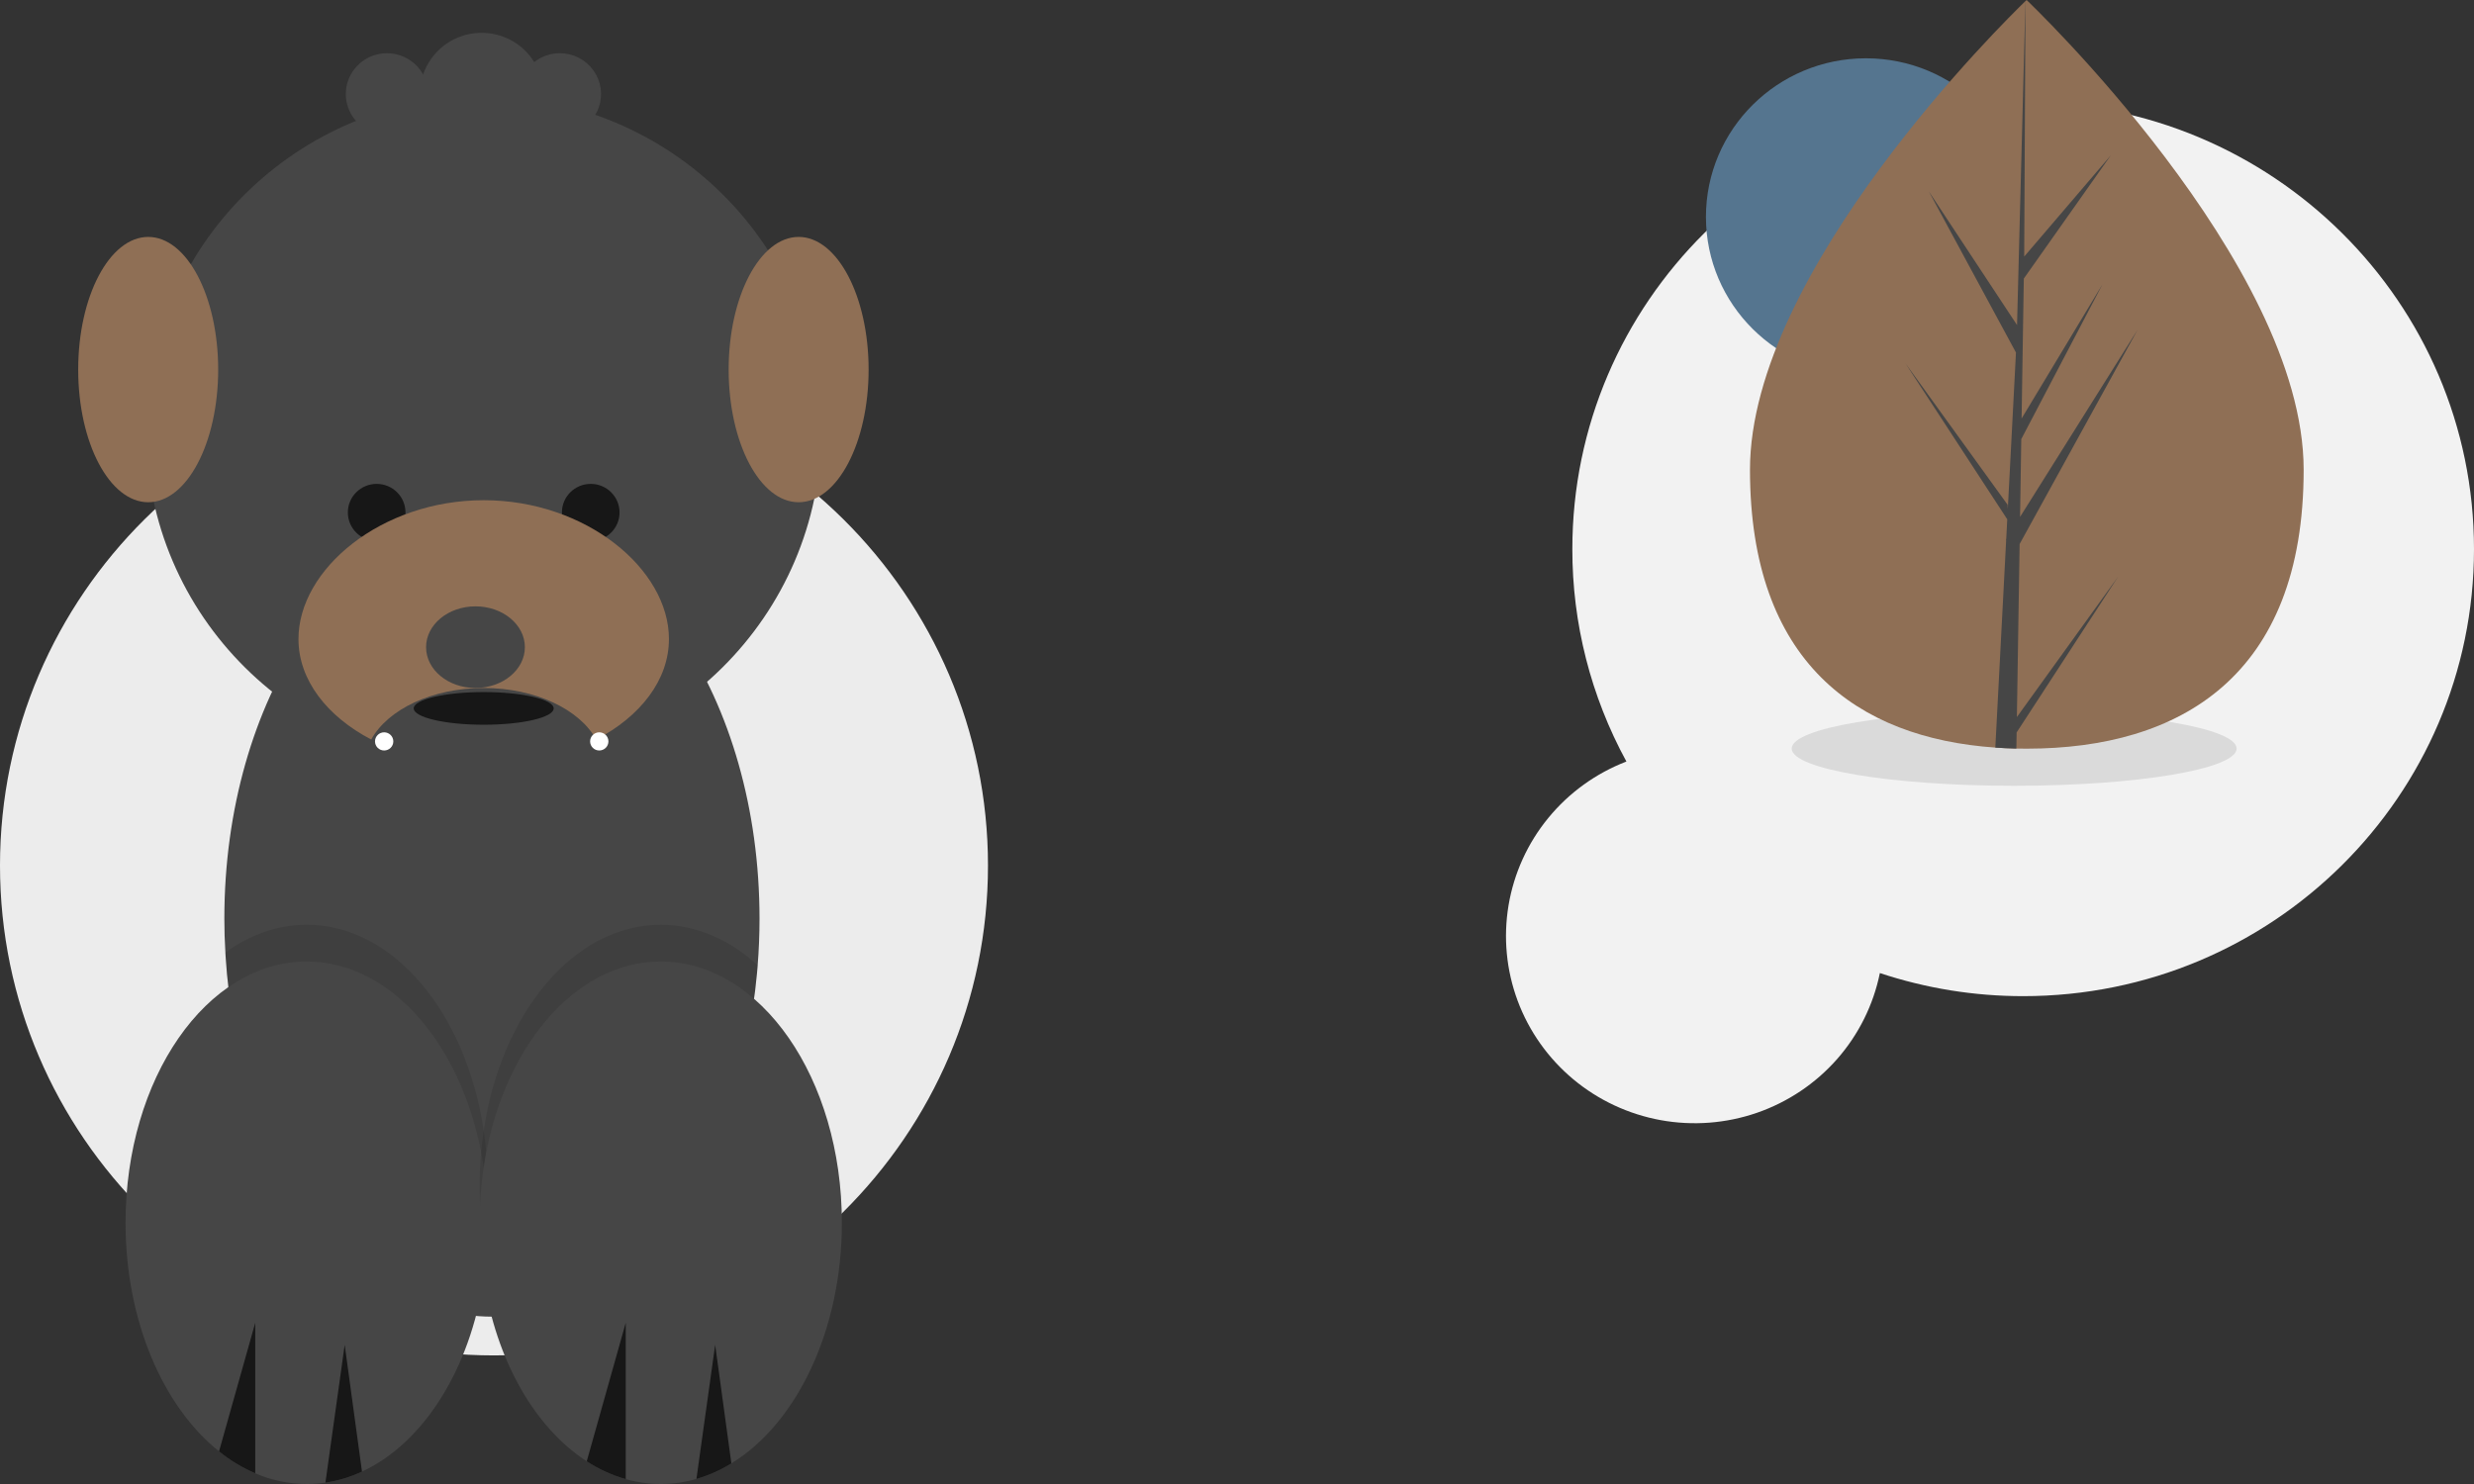 <svg width="95" height="57" viewBox="0 0 95 57" fill="none" xmlns="http://www.w3.org/2000/svg">
<rect x="0" y="0" width="95" height="57" fill="#333333" stroke="none"/>
<path d="M18.969 52.061C29.445 52.061 37.938 43.637 37.938 33.246C37.938 22.855 29.445 14.431 18.969 14.431C8.493 14.431 0 22.855 0 33.246C0 43.637 8.493 52.061 18.969 52.061Z" fill="#ECECEC"/>
<path d="M29.165 35.284C29.165 35.891 29.141 36.489 29.094 37.076C29.088 37.172 29.08 37.268 29.07 37.363C28.409 44.607 24.337 50.236 19.341 50.556H19.339C19.284 50.56 19.228 50.564 19.173 50.565C19.078 50.57 18.985 50.572 18.89 50.572C18.556 50.572 18.222 50.548 17.891 50.499C17.872 50.496 17.853 50.493 17.834 50.49C12.976 49.753 9.119 43.981 8.663 36.736C8.659 36.686 8.656 36.636 8.655 36.586C8.628 36.156 8.615 35.722 8.615 35.284C8.615 26.841 13.215 19.997 18.89 19.997C24.565 19.997 29.165 26.841 29.165 35.284Z" fill="#464646"/>
<path d="M18.574 29.405C25.733 29.405 31.536 23.648 31.536 16.548C31.536 9.447 25.733 3.691 18.574 3.691C11.415 3.691 5.612 9.447 5.612 16.548C5.612 23.648 11.415 29.405 18.574 29.405Z" fill="#464646"/>
<path d="M18.574 27.837C20.058 27.837 21.261 27.556 21.261 27.209C21.261 26.863 20.058 26.582 18.574 26.582C17.09 26.582 15.887 26.863 15.887 27.209C15.887 27.556 17.09 27.837 18.574 27.837Z" fill="#171717"/>
<path d="M14.464 20.781C15.075 20.781 15.57 20.29 15.57 19.683C15.57 19.077 15.075 18.586 14.464 18.586C13.853 18.586 13.357 19.077 13.357 19.683C13.357 20.29 13.853 20.781 14.464 20.781Z" fill="#171717"/>
<path d="M22.684 20.781C23.295 20.781 23.79 20.29 23.79 19.683C23.79 19.077 23.295 18.586 22.684 18.586C22.073 18.586 21.577 19.077 21.577 19.683C21.577 20.29 22.073 20.781 22.684 20.781Z" fill="#171717"/>
<path opacity="0.1" d="M18.732 45.554C18.733 46.269 18.68 46.983 18.574 47.69C18.434 48.648 18.186 49.587 17.834 50.49C12.976 49.753 9.119 43.981 8.663 36.736C8.659 36.686 8.656 36.636 8.655 36.586C9.594 35.904 10.654 35.519 11.777 35.519C15.111 35.519 17.896 38.903 18.574 43.42C18.68 44.127 18.733 44.84 18.732 45.554Z" fill="black"/>
<path d="M18.732 46.965C18.733 47.68 18.68 48.394 18.574 49.101C18.046 52.613 16.244 55.441 13.9 56.523C13.455 56.731 12.982 56.874 12.496 56.947C12.258 56.983 12.017 57.001 11.777 57C11.096 56.999 10.424 56.859 9.801 56.588C9.3 56.373 8.833 56.09 8.411 55.747C6.271 54.038 4.821 50.746 4.821 46.965C4.821 41.423 7.935 36.931 11.777 36.931C15.111 36.931 17.896 40.314 18.574 44.831C18.68 45.538 18.733 46.251 18.732 46.965Z" fill="#464646"/>
<path opacity="0.1" d="M29.094 37.077C29.088 37.172 29.08 37.268 29.07 37.363C28.41 44.607 24.337 50.236 19.341 50.556H19.339C18.975 49.633 18.718 48.671 18.574 47.69C18.363 46.274 18.363 44.836 18.574 43.42C19.252 38.903 22.037 35.52 25.371 35.52C26.74 35.52 28.017 36.09 29.094 37.077Z" fill="black"/>
<path d="M32.327 46.965C32.327 51.12 30.577 54.684 28.084 56.208C27.666 56.467 27.215 56.667 26.743 56.804C25.857 57.063 24.915 57.065 24.028 56.812C23.497 56.66 22.992 56.43 22.531 56.128C20.54 54.843 19.047 52.246 18.574 49.101C18.363 47.685 18.363 46.247 18.574 44.831C19.252 40.314 22.037 36.931 25.371 36.931C29.212 36.931 32.327 41.423 32.327 46.965Z" fill="#464646"/>
<path d="M18.574 19.213C14.645 19.213 11.461 21.86 11.461 24.544C11.461 26.118 12.557 27.517 14.255 28.405C14.887 27.252 16.582 26.426 18.574 26.426C20.566 26.426 22.261 27.252 22.893 28.405C24.591 27.517 25.687 26.118 25.687 24.544C25.687 21.86 22.503 19.213 18.574 19.213Z" fill="#8F6F55"/>
<path d="M18.258 26.425C19.305 26.425 20.155 25.724 20.155 24.858C20.155 23.992 19.305 23.29 18.258 23.29C17.21 23.29 16.361 23.992 16.361 24.858C16.361 25.724 17.21 26.425 18.258 26.425Z" fill="#464646"/>
<path d="M5.691 19.291C7.175 19.291 8.378 17.01 8.378 14.196C8.378 11.381 7.175 9.1 5.691 9.1C4.207 9.1 3.003 11.381 3.003 14.196C3.003 17.01 4.207 19.291 5.691 19.291Z" fill="#8F6F55"/>
<path d="M30.667 19.291C32.151 19.291 33.354 17.01 33.354 14.196C33.354 11.381 32.151 9.1 30.667 9.1C29.183 9.1 27.98 11.381 27.98 14.196C27.98 17.01 29.183 19.291 30.667 19.291Z" fill="#8F6F55"/>
<path d="M21.498 2.044C21.141 2.044 20.794 2.164 20.515 2.386C20.28 2.004 19.94 1.696 19.535 1.5C19.13 1.303 18.677 1.225 18.228 1.275C17.78 1.325 17.355 1.502 17.005 1.783C16.654 2.065 16.392 2.439 16.248 2.864C16.081 2.557 15.815 2.315 15.493 2.176C15.171 2.036 14.811 2.007 14.47 2.093C14.13 2.178 13.827 2.374 13.612 2.65C13.396 2.925 13.279 3.264 13.279 3.612C13.279 3.961 13.396 4.3 13.612 4.575C13.827 4.85 14.13 5.046 14.47 5.132C14.811 5.218 15.171 5.189 15.493 5.049C15.815 4.909 16.081 4.667 16.248 4.361C16.392 4.785 16.654 5.16 17.005 5.441C17.355 5.723 17.78 5.899 18.228 5.949C18.677 6 19.13 5.922 19.535 5.725C19.94 5.528 20.28 5.221 20.515 4.839C20.713 4.995 20.945 5.101 21.192 5.15C21.44 5.198 21.696 5.187 21.938 5.118C22.18 5.048 22.402 4.922 22.586 4.75C22.769 4.578 22.908 4.365 22.991 4.128C23.074 3.892 23.099 3.639 23.064 3.392C23.028 3.144 22.933 2.908 22.787 2.704C22.641 2.5 22.448 2.334 22.224 2.219C21.999 2.104 21.751 2.044 21.498 2.044Z" fill="#464646"/>
<path d="M9.801 50.807V56.588C9.3 56.373 8.833 56.09 8.411 55.747L9.801 50.807Z" fill="#171717"/>
<path d="M13.9 56.523C13.455 56.731 12.982 56.874 12.496 56.947L13.236 51.655L13.9 56.523Z" fill="#171717"/>
<path d="M24.028 50.807V56.812C23.497 56.66 22.992 56.43 22.531 56.128L24.028 50.807Z" fill="#171717"/>
<path d="M28.084 56.208C27.666 56.466 27.215 56.667 26.743 56.804L27.462 51.655L28.084 56.208Z" fill="#171717"/>
<path d="M14.751 28.826C14.945 28.826 15.103 28.67 15.103 28.477C15.103 28.285 14.945 28.128 14.751 28.128C14.557 28.128 14.4 28.285 14.4 28.477C14.4 28.67 14.557 28.826 14.751 28.826Z" fill="white"/>
<path d="M23.011 28.826C23.206 28.826 23.363 28.67 23.363 28.477C23.363 28.285 23.206 28.128 23.011 28.128C22.817 28.128 22.66 28.285 22.66 28.477C22.66 28.67 22.817 28.826 23.011 28.826Z" fill="white"/>
<path d="M77.689 3.92C68.128 3.92 60.377 11.608 60.377 21.091C60.373 23.939 61.086 26.744 62.453 29.25C61.28 29.702 60.246 30.449 59.453 31.418C58.659 32.386 58.133 33.543 57.927 34.774C57.721 36.006 57.842 37.269 58.277 38.44C58.713 39.611 59.448 40.649 60.411 41.453C61.373 42.257 62.531 42.798 63.768 43.024C65.006 43.25 66.281 43.152 67.469 42.741C68.657 42.329 69.717 41.618 70.544 40.678C71.371 39.737 71.936 38.599 72.186 37.375C73.96 37.964 75.818 38.263 77.689 38.262C87.249 38.262 95 30.574 95 21.091C95 11.608 87.249 3.92 77.689 3.92Z" fill="#F2F2F2"/>
<path opacity="0.1" d="M77.342 30.182C82.06 30.182 85.885 29.541 85.885 28.752C85.885 27.962 82.06 27.321 77.342 27.321C72.625 27.321 68.8 27.962 68.8 28.752C68.8 29.541 72.625 30.182 77.342 30.182Z" fill="black"/>
<path d="M71.649 14.423C75.041 14.423 77.791 11.695 77.791 8.331C77.791 4.967 75.041 2.239 71.649 2.239C68.257 2.239 65.507 4.967 65.507 8.331C65.507 11.695 68.257 14.423 71.649 14.423Z" fill="#55758F"/>
<path d="M88.459 18.038C88.463 25.979 83.705 28.753 77.834 28.756C77.698 28.756 77.562 28.755 77.427 28.752C77.155 28.746 76.885 28.734 76.619 28.715C71.32 28.346 67.202 25.433 67.198 18.048C67.195 10.405 77.038 0.755 77.776 0.041C77.777 0.041 77.777 0.041 77.778 0.041C77.805 0.014 77.82 0 77.82 0C77.82 0 88.455 10.097 88.459 18.038Z" fill="#8F6F55"/>
<path d="M77.447 27.542L81.332 22.152L77.437 28.133L77.427 28.752C77.155 28.746 76.885 28.734 76.619 28.715L77.034 20.771L77.031 20.709L77.038 20.698L77.077 19.947L73.167 13.954L77.089 19.385L77.099 19.544L77.412 13.541L74.064 7.348L77.453 12.486L77.776 0.041L77.778 0L77.778 0.041L77.728 9.855L81.055 5.963L77.713 10.7L77.628 16.075L80.736 10.915L77.616 16.865L77.569 19.854L82.079 12.672L77.552 20.896L77.447 27.542Z" fill="#464646"/>
</svg>
